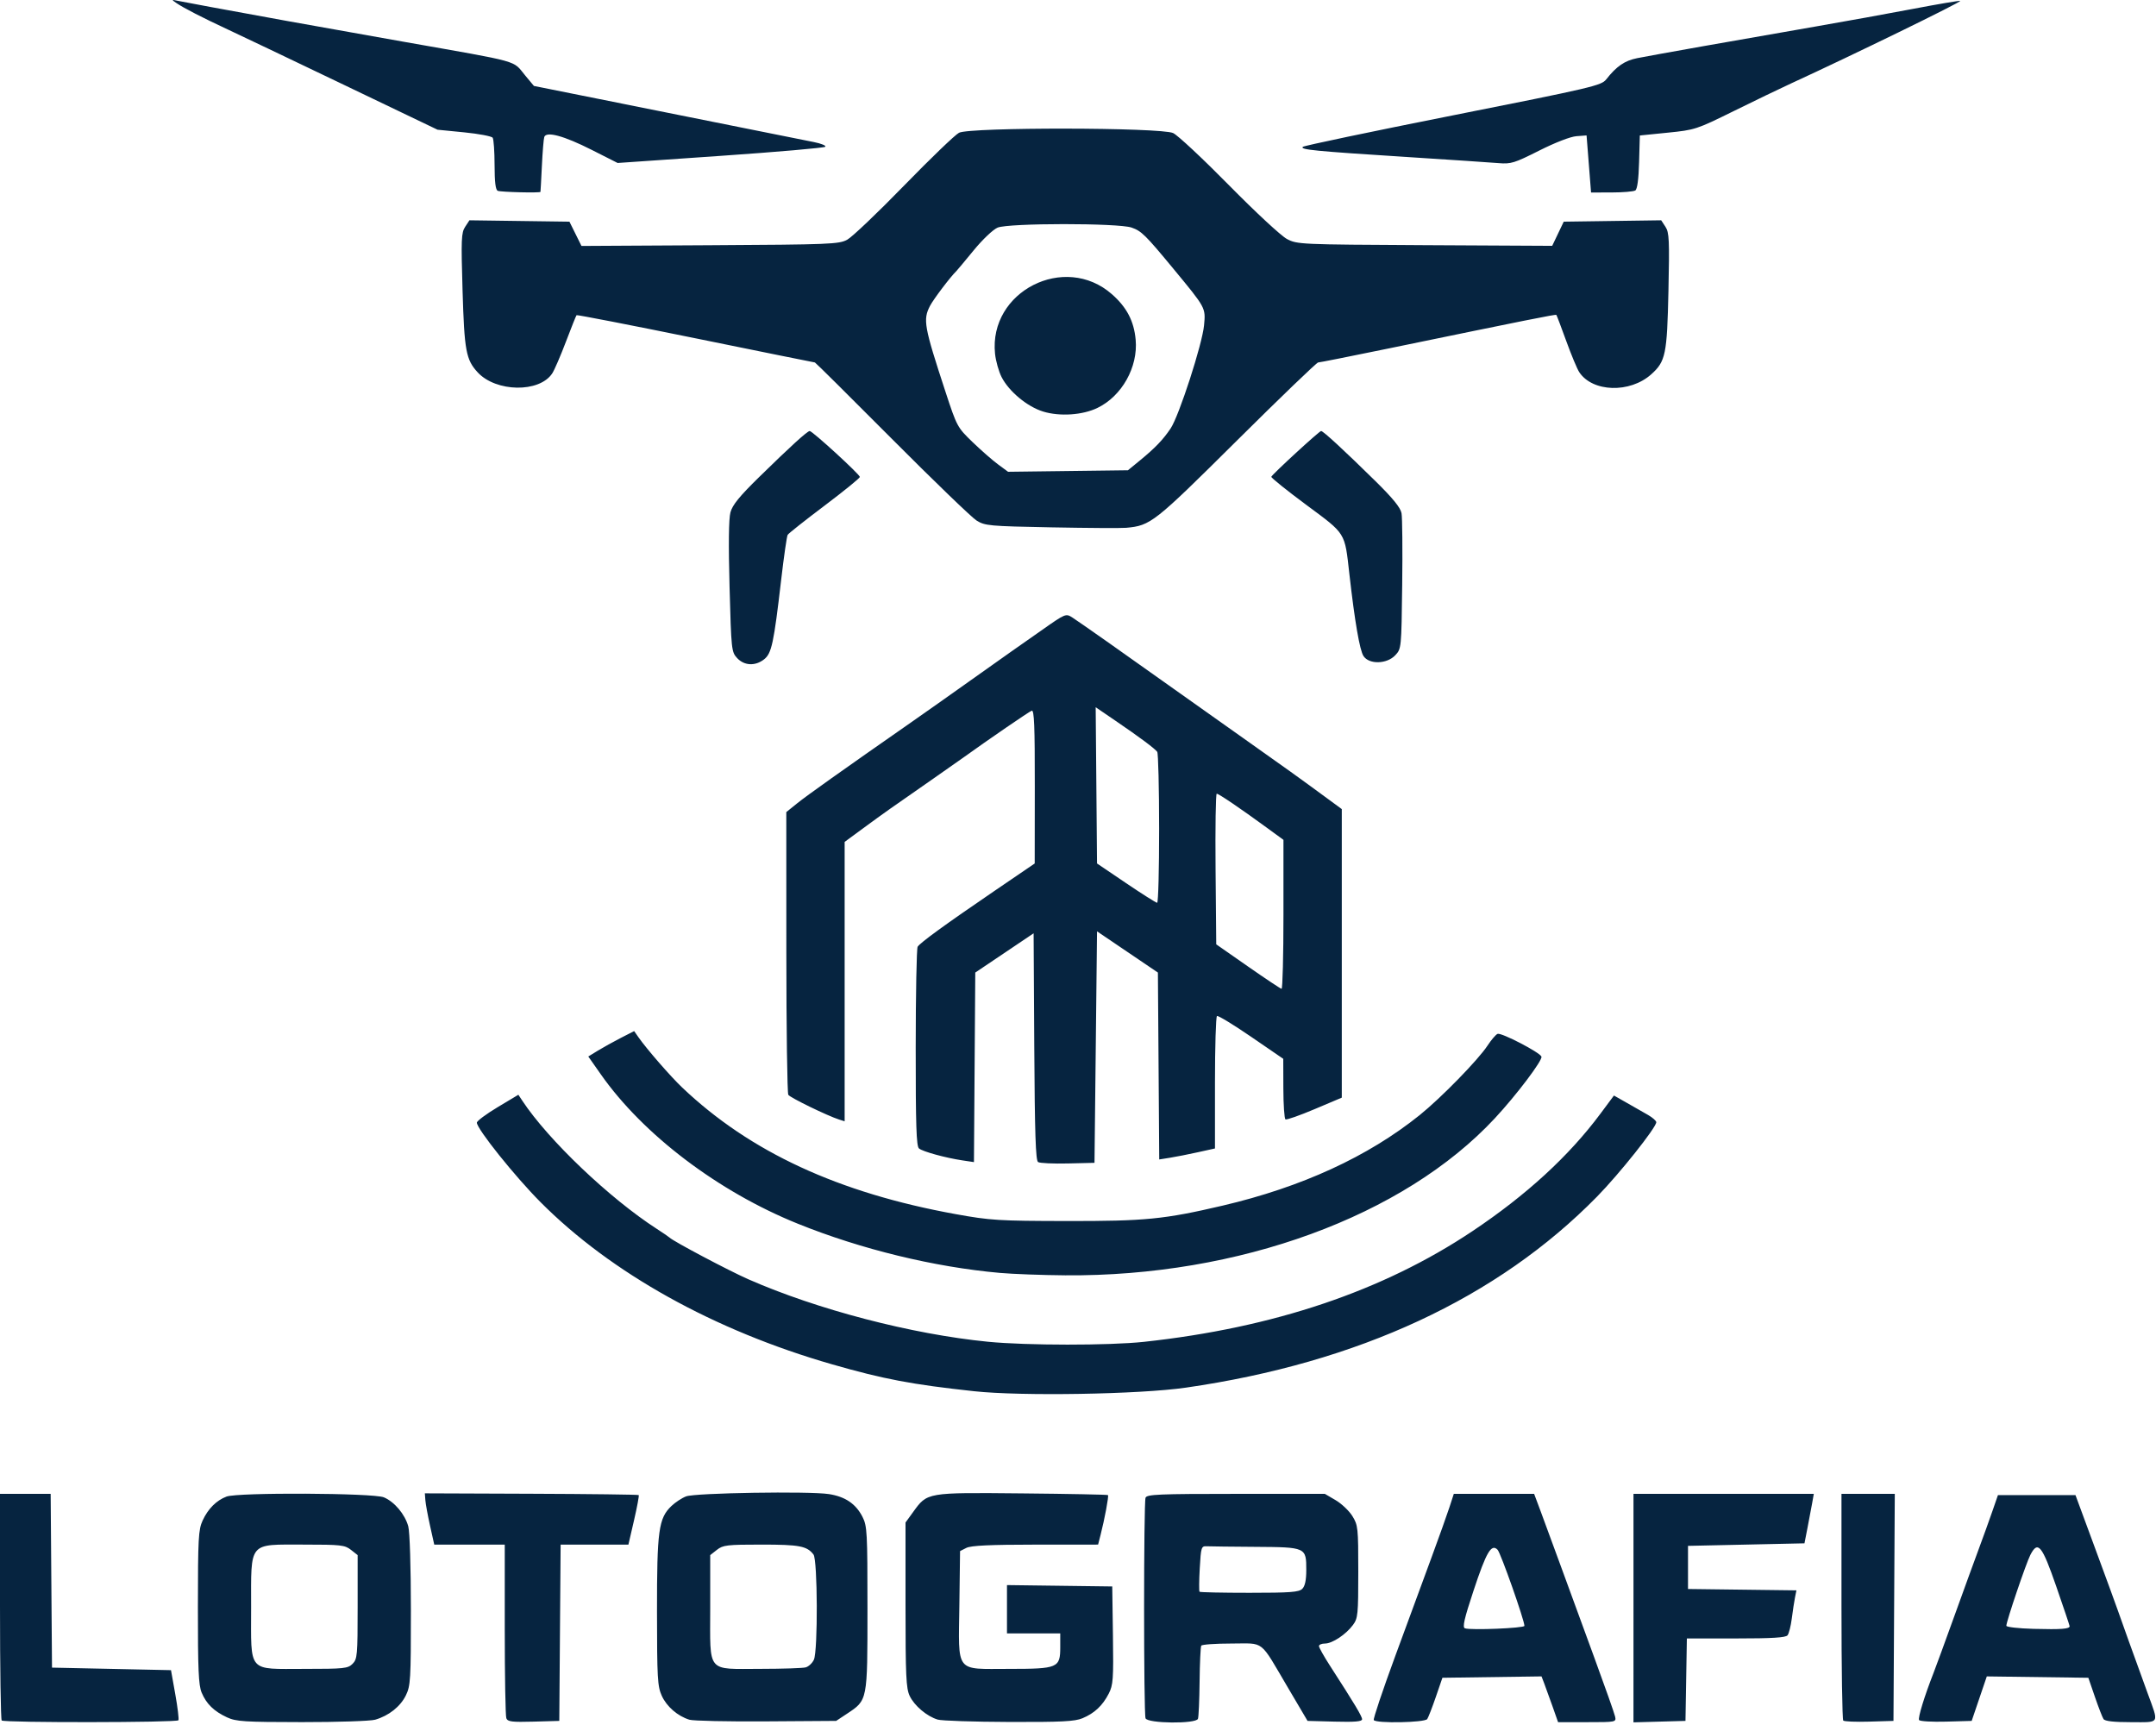 <?xml version="1.0" encoding="UTF-8" standalone="no"?>
<!-- Created with Inkscape (http://www.inkscape.org/) -->

<svg
   version="1.1"
   id="svg1"
   width="850"
   height="680"
   viewBox="0 0 850 680"
   sodipodi:docname="emptyBlue.svg"
   inkscape:version="1.4.1-rc (06eac75fbf, 2025-03-29)"
   xml:space="preserve"
   xmlns:inkscape="http://www.inkscape.org/namespaces/inkscape"
   xmlns:sodipodi="http://sodipodi.sourceforge.net/DTD/sodipodi-0.dtd"
   xmlns="http://www.w3.org/2000/svg"
   xmlns:svg="http://www.w3.org/2000/svg"><defs
     id="defs1" /><sodipodi:namedview
     id="namedview1"
     pagecolor="#ffffff"
     bordercolor="#000000"
     borderopacity="0.25"
     inkscape:showpageshadow="2"
     inkscape:pageopacity="0.0"
     inkscape:pagecheckerboard="0"
     inkscape:deskcolor="#d1d1d1"
     inkscape:zoom="0.70910507"
     inkscape:cx="199.5473"
     inkscape:cy="382.87697"
     inkscape:window-width="2494"
     inkscape:window-height="1011"
     inkscape:window-x="0"
     inkscape:window-y="0"
     inkscape:window-maximized="1"
     inkscape:current-layer="g1"
     inkscape:clip-to-page="false" /><g
     inkscape:groupmode="layer"
     inkscape:label="Image"
     id="g1"><path
       style="fill:#062440;fill-opacity:1"
       d="M 0.667,678.217 C 0.3,677.851 0,657.601 0,633.217 v -44.333 h 9.987 9.987 l 0.263,34.25 0.263,34.25 23.456,0.5 23.456,0.5 1.695,9.5 c 0.932,5.225 1.488,9.838 1.235,10.25 -0.568,0.927 -68.75,1.008 -69.675,0.083 z M 89.5,676.982 c -5.161,-2.397 -8.142,-5.306 -10.005,-9.764 -1.217,-2.912 -1.491,-9.193 -1.473,-33.707 0.02,-27.151 0.204,-30.523 1.868,-34.128 2.136,-4.628 5.422,-7.917 9.425,-9.433 4.439,-1.682 57.89,-1.426 62.014,0.297 4.162,1.739 8.303,6.65 9.627,11.417 0.602,2.168 1.035,15.992 1.038,33.153 0.005,27.335 -0.136,29.724 -1.98,33.5 -2.154,4.412 -6.756,8.057 -12.11,9.593 -1.865,0.535 -14.87,0.963 -28.898,0.951 C 96.282,678.843 93.064,678.638 89.5,676.982 Z M 139,655.884 c 1.869,-1.869 2,-3.333 2,-22.427 v -20.427 l -2.635,-2.073 c -2.415,-1.9 -3.963,-2.073 -18.545,-2.073 -22.069,0 -20.82,-1.486 -20.82,24.766 0,26.106 -1.625,24.234 21.039,24.234 15.628,0 17.118,-0.157 18.961,-2 z m 60.62,21.452 C 199.279,676.448 199,660.682 199,642.302 v -33.418 h -13.9 -13.9 l -1.652,-7.424 c -0.908,-4.083 -1.741,-8.629 -1.85,-10.102 l -0.199,-2.678 41.975,0.161 c 23.086,0.088 42.139,0.325 42.34,0.525 0.2,0.2 -0.631,4.674 -1.849,9.941 l -2.213,9.577 h -13.364 -13.364 l -0.263,34.75 -0.263,34.75 -10.13,0.284 c -8.574,0.24 -10.225,0.035 -10.75,-1.332 z m 72.171,0.582 c -4.644,-1.438 -8.948,-5.169 -10.886,-9.435 -1.677,-3.692 -1.864,-6.983 -1.883,-33.167 -0.024,-32.045 0.629,-36.816 5.705,-41.658 1.525,-1.455 4.124,-3.157 5.774,-3.782 3.634,-1.376 48.564,-2.097 56.279,-0.904 6.441,0.997 10.627,3.828 13.244,8.957 1.849,3.625 1.977,5.968 1.974,36.166 -0.004,36.563 0.096,36.052 -8.132,41.5 l -4.213,2.79 -27.576,0.186 c -15.167,0.103 -28.794,-0.191 -30.284,-0.652 z m 45.837,-20.632 c 1.17,-0.314 2.633,-1.679 3.25,-3.033 1.604,-3.521 1.466,-39.337 -0.16,-41.455 -2.574,-3.352 -5.515,-3.913 -20.518,-3.913 -13.591,0 -15.167,0.186 -17.566,2.073 L 280,613.029 v 20.871 c 0,26.013 -1.686,23.99 19.973,23.97 8.54,-0.008 16.485,-0.271 17.656,-0.585 z m 52.057,20.582 c -4.258,-1.278 -9.209,-5.46 -11.044,-9.328 C 357.224,665.555 357,660.642 357,632.633 v -32.449 l 2.98,-4.114 c 5.659,-7.812 5.166,-7.727 43.005,-7.367 18.417,0.175 33.644,0.477 33.837,0.671 0.372,0.372 -1.323,9.464 -2.938,15.76 l -0.962,3.75 -24.711,0.015 c -17.905,0.011 -25.4,0.363 -27.211,1.279 l -2.5,1.264 -0.27,21.201 c -0.347,27.263 -1.913,25.241 19.547,25.241 19.312,0 20.223,-0.385 20.223,-8.557 v -5.443 H 407.5 397 v -9.52 -9.52 l 20.75,0.27 20.75,0.27 0.272,19.248 c 0.245,17.351 0.082,19.617 -1.653,23 -2.426,4.732 -5.624,7.73 -10.35,9.705 -3.033,1.267 -8.286,1.532 -28.986,1.462 -13.905,-0.047 -26.549,-0.466 -28.097,-0.931 z m 81.944,-0.508 c -0.763,-1.989 -0.762,-84.964 0.001,-86.954 0.508,-1.322 5.182,-1.521 35.639,-1.521 h 35.055 l 4.251,2.491 c 2.338,1.37 5.303,4.183 6.588,6.25 2.226,3.58 2.337,4.624 2.337,21.936 0,16.877 -0.15,18.379 -2.092,21 -2.796,3.773 -8.155,7.323 -11.056,7.323 -1.294,0 -2.352,0.455 -2.352,1.012 0,0.557 1.957,4.044 4.349,7.75 C 534.136,671.808 537,676.583 537,677.738 c 0,0.894 -2.83,1.139 -10.75,0.93 l -10.75,-0.284 -7.67,-13 c -11.455,-19.416 -9.011,-17.5 -22.318,-17.5 -6.267,0 -11.628,0.378 -11.913,0.84 -0.285,0.462 -0.583,6.844 -0.661,14.183 -0.078,7.339 -0.369,13.936 -0.647,14.66 -0.787,2.052 -19.869,1.86 -20.663,-0.208 z m 61.8,-51.046 C 514.499,625.242 515,622.875 515,618.884 c 0,-8.944 -0.079,-8.98 -20.071,-9.111 -9.311,-0.061 -17.941,-0.163 -19.179,-0.226 -2.137,-0.109 -2.275,0.33 -2.75,8.698 -0.275,4.847 -0.312,8.999 -0.083,9.226 0.229,0.227 9.085,0.413 19.679,0.413 16.177,0 19.514,-0.252 20.833,-1.571 z m 28.178,51.743 c -0.282,-0.456 3.53,-11.818 8.471,-25.25 4.941,-13.432 11.386,-30.947 14.323,-38.922 2.937,-7.975 6.11,-16.863 7.05,-19.75 l 1.71,-5.25 h 15.832 15.832 l 2.529,6.75 c 1.391,3.712 4.99,13.5 7.998,21.75 3.008,8.25 8.939,24.45 13.18,36 4.241,11.55 7.934,22.012 8.206,23.25 0.491,2.231 0.4,2.25 -10.988,2.25 h -11.483 l -2.199,-6.25 c -1.209,-3.438 -2.678,-7.497 -3.264,-9.021 l -1.065,-2.771 -19.536,0.271 -19.536,0.271 -2.584,7.522 c -1.421,4.137 -2.948,8.075 -3.393,8.75 -0.929,1.41 -20.235,1.775 -21.085,0.399 z M 601,640.921 c 0,-2.236 -9.341,-28.724 -10.58,-30.002 -2.446,-2.521 -4.425,0.849 -9.497,16.173 -3.656,11.046 -4.424,14.405 -3.382,14.791 2.207,0.819 23.459,-0.053 23.459,-0.963 z m 43,-7.002 v -45.035 h 35.545 35.545 l -0.665,3.75 c -0.366,2.062 -1.193,6.45 -1.839,9.75 l -1.175,6 -22.956,0.5 -22.956,0.5 v 8.5 8.5 l 21.371,0.27 21.371,0.27 -0.568,2.84 c -0.312,1.562 -0.877,5.265 -1.254,8.23 -0.377,2.965 -1.131,5.953 -1.675,6.64 -0.73,0.923 -6.054,1.25 -20.342,1.25 h -19.353 l -0.275,16.25 -0.275,16.25 -10.25,0.285 -10.25,0.285 z m 82.7,44.332 C 726.315,677.866 726,657.601 726,633.217 v -44.333 h 10.51 10.51 l -0.26,44.75 -0.26,44.75 -9.55,0.284 c -5.252,0.156 -9.865,-0.031 -10.25,-0.417 z m 29.897,-0.209 c -0.524,-0.849 2.098,-9.384 5.732,-18.658 0.862,-2.2 4.567,-12.325 8.233,-22.5 3.666,-10.175 8.006,-22.1 9.644,-26.5 1.638,-4.4 3.991,-10.925 5.229,-14.5 l 2.25,-6.5 h 15.287 15.287 l 7.936,21.5 c 4.365,11.825 8.315,22.625 8.778,24 0.821,2.438 6.58,18.439 11.698,32.5 4.547,12.491 5.106,11.5 -6.496,11.5 -6.843,0 -10.316,-0.392 -10.867,-1.228 -0.445,-0.675 -1.972,-4.613 -3.393,-8.75 l -2.584,-7.522 -20.018,-0.27 -20.018,-0.27 -2.981,8.77 -2.981,8.77 -10.087,0.284 c -5.548,0.156 -10.34,-0.126 -10.65,-0.626 z m 59.343,-37.025 c -0.033,-0.348 -2.397,-7.378 -5.254,-15.62 C 805.037,609.099 803.454,607.171 800.466,612.95 798.786,616.198 791,639.172 791,640.88 c 0,0.515 4.838,1.065 10.75,1.221 10.985,0.29 14.296,0.037 14.19,-1.083 z M 384,548.419 C 359.463,545.762 348.365,543.661 328.075,537.83 281.56,524.463 240.985,501.898 213.093,473.884 203.027,463.775 188,445.012 188,442.552 c 0,-0.654 3.683,-3.396 8.184,-6.094 l 8.184,-4.905 1.566,2.368 c 10.235,15.477 34.41,38.501 53.066,50.54 2.475,1.597 4.725,3.133 5,3.413 1.4,1.427 23.3,13.014 31,16.402 27.159,11.952 64.489,21.687 94.5,24.644 15.197,1.497 47.8,1.515 61.5,0.034 51.12,-5.528 94.18,-20.033 129.486,-43.617 21.287,-14.22 38.057,-29.607 50.496,-46.335 l 5.312,-7.144 5.103,2.898 c 2.807,1.594 6.563,3.737 8.347,4.763 1.784,1.026 3.241,2.315 3.239,2.865 -0.011,2.086 -14.577,20.381 -23.343,29.317 -39.233,39.996 -94.153,65.507 -162.139,75.314 -18.317,2.642 -64.843,3.425 -83.5,1.404 z m 10.195,-46.638 C 368.287,499.476 339.435,492.451 314.5,482.378 283.138,469.708 253.575,447.293 236.887,423.529 l -4.954,-7.054 3.783,-2.316 c 2.081,-1.274 6.149,-3.527 9.04,-5.008 l 5.257,-2.692 1.721,2.462 c 3.227,4.618 12.657,15.453 17.216,19.782 26.783,25.431 61.626,41.554 107.883,49.923 13.604,2.461 16.769,2.657 43.667,2.706 31.036,0.056 38.501,-0.68 61.5,-6.065 31.171,-7.298 57.354,-19.325 77.713,-35.697 8.393,-6.75 23.054,-21.762 26.72,-27.361 1.503,-2.296 3.3,-4.392 3.993,-4.658 1.489,-0.571 16.747,7.35 17.289,8.975 0.487,1.461 -9.855,15.146 -18.352,24.284 C 553.414,479.467 488.339,503.261 420,502.736 c -9.075,-0.07 -20.687,-0.499 -25.805,-0.955 z m 15.065,-43.697 c -0.949,-0.617 -1.301,-11.279 -1.5,-45.49 L 407.5,367.91 l -11.5,7.737 -11.5,7.737 -0.262,37.362 -0.262,37.362 -4.547,-0.682 c -6.681,-1.002 -15.622,-3.457 -17.121,-4.701 -1.036,-0.859 -1.304,-9.113 -1.292,-39.713 0.008,-21.245 0.352,-39.157 0.763,-39.804 1.028,-1.616 10.895,-8.79 30.017,-21.824 l 16.138,-11 0.033,-30.357 c 0.026,-23.889 -0.233,-30.253 -1.217,-29.871 -1.105,0.43 -17.166,11.438 -26.75,18.333 -1.925,1.385 -7.325,5.175 -12,8.423 -16.969,11.787 -19.486,13.567 -27.178,19.217 L 333,331.876 v 55.072 55.072 l -2.152,-0.683 c -4.606,-1.462 -19.343,-8.632 -20.06,-9.761 -0.417,-0.655 -0.764,-26 -0.773,-56.321 l -0.015,-55.13 4.25,-3.428 c 3.827,-3.087 17.434,-12.755 44.75,-31.796 5.225,-3.642 15.8,-11.105 23.5,-16.584 7.7,-5.479 14.969,-10.631 16.154,-11.447 1.185,-0.817 6.51,-4.549 11.835,-8.294 9.653,-6.789 9.689,-6.804 12.346,-5.109 2.584,1.649 21.663,15.075 40.464,28.476 5.06,3.607 17.076,12.122 26.701,18.922 17.231,12.174 21.862,15.497 33.25,23.862 l 5.75,4.223 v 56.871 56.871 l -10.706,4.529 c -5.888,2.491 -11.063,4.308 -11.5,4.038 -0.437,-0.27 -0.811,-5.752 -0.832,-12.182 l -0.038,-11.691 -12.668,-8.681 c -6.968,-4.775 -13.025,-8.461 -13.462,-8.191 -0.436,0.27 -0.793,12.128 -0.793,26.351 v 25.861 l -6.75,1.492 c -3.712,0.821 -8.657,1.795 -10.988,2.166 l -4.238,0.674 -0.262,-36.836 -0.262,-36.836 -12,-8.127 -12,-8.127 -0.5,45.627 -0.5,45.627 -10.5,0.253 c -5.775,0.139 -11.058,-0.11 -11.74,-0.553 z M 506,360.479 v -29.405 l -6.75,-4.928 c -10.381,-7.579 -18.761,-13.261 -19.558,-13.261 -0.397,0 -0.602,13.359 -0.457,29.687 l 0.265,29.687 12.5,8.721 c 6.875,4.797 12.838,8.763 13.25,8.813 0.412,0.05 0.75,-13.141 0.75,-29.314 z m -49.015,-33.845 c -0.008,-16.087 -0.346,-29.703 -0.75,-30.256 -0.965,-1.321 -6.909,-5.748 -16.499,-12.287 l -7.765,-5.295 0.265,30.794 0.265,30.794 11.458,7.75 c 6.302,4.263 11.814,7.75 12.25,7.75 0.436,0 0.785,-13.162 0.777,-29.25 z M 290.61,259.409 c -2.225,-2.401 -2.315,-3.241 -2.984,-28.024 -0.451,-16.699 -0.331,-26.883 0.348,-29.403 0.785,-2.915 3.535,-6.3 11.282,-13.887 12.36,-12.104 18.996,-18.148 19.966,-18.184 1.033,-0.038 19.778,17.118 19.778,18.102 0,0.45 -6.264,5.54 -13.92,11.312 -7.656,5.771 -14.199,10.944 -14.539,11.495 -0.34,0.551 -1.497,8.553 -2.57,17.783 -2.907,25.006 -3.758,28.97 -6.722,31.301 -3.487,2.743 -7.824,2.541 -10.638,-0.495 z m 246.948,-0.795 c -1.495,-2.281 -3.455,-13.653 -5.555,-32.23 -1.896,-16.769 -1.194,-15.642 -17.048,-27.398 -7.712,-5.719 -13.895,-10.688 -13.738,-11.042 0.484,-1.096 18.946,-18.061 19.634,-18.043 0.843,0.023 9.174,7.707 21.384,19.722 6.907,6.797 9.903,10.478 10.315,12.675 0.319,1.703 0.439,14.421 0.265,28.262 -0.314,25.059 -0.326,25.177 -2.74,27.745 -3.305,3.516 -10.303,3.688 -12.517,0.308 z M 414.5,207.884 c -24.573,-0.473 -26.192,-0.62 -29.5,-2.694 -1.925,-1.206 -16.97,-15.719 -33.434,-32.25 -16.464,-16.531 -30.095,-30.056 -30.292,-30.056 -0.197,0 -21.337,-4.277 -46.978,-9.504 -25.641,-5.227 -46.785,-9.34 -46.986,-9.139 -0.201,0.201 -2.087,4.907 -4.192,10.458 -2.105,5.551 -4.534,11.172 -5.398,12.49 -5.043,7.697 -22.179,7.443 -29.422,-0.436 -4.575,-4.977 -5.225,-8.505 -5.936,-32.229 -0.605,-20.185 -0.5,-22.78 1.019,-25.097 l 1.693,-2.584 19.713,0.271 19.713,0.271 2.373,4.785 2.373,4.785 50.627,-0.285 C 327.212,96.403 330.727,96.262 334,94.503 c 1.925,-1.034 11.998,-10.617 22.384,-21.294 10.386,-10.677 20.151,-20.068 21.7,-20.869 4.357,-2.253 79.66,-2.146 84.436,0.12 1.827,0.867 11.743,10.131 22.036,20.586 10.406,10.57 20.541,19.97 22.829,21.173 4.04,2.124 5.04,2.169 54.34,2.427 l 50.224,0.263 2.276,-4.763 2.276,-4.763 19.213,-0.271 19.213,-0.271 1.672,2.552 c 1.478,2.256 1.615,5.188 1.182,25.271 -0.541,25.039 -1.113,27.817 -6.773,32.884 -8.422,7.54 -23.192,7.086 -28.407,-0.873 -0.83,-1.267 -3.134,-6.793 -5.121,-12.281 -1.987,-5.488 -3.741,-10.107 -3.898,-10.264 -0.279,-0.279 -11.059,1.878 -65.988,13.204 -14.799,3.051 -27.362,5.548 -27.918,5.548 -0.556,0 -14.998,13.888 -32.093,30.863 -32.649,32.419 -33.933,33.43 -43.582,34.316 -1.925,0.177 -15.2,0.096 -29.5,-0.179 z m 34.934,-26.391 c 5.982,-4.904 9.119,-8.176 12.091,-12.609 3.314,-4.944 12.499,-33.291 13.171,-40.648 0.638,-6.986 0.794,-6.699 -12.139,-22.352 -10.951,-13.255 -12.567,-14.845 -16.436,-16.174 -5.309,-1.823 -48.489,-1.804 -52.819,0.023 -1.803,0.761 -5.933,4.686 -9.469,9 -3.449,4.208 -6.51,7.875 -6.802,8.15 -2.183,2.054 -9.034,11.098 -10.378,13.7 -2.824,5.466 -2.356,8.064 6.084,33.8 4.516,13.77 4.691,14.097 10.677,19.875 3.347,3.231 7.871,7.191 10.054,8.799 l 3.968,2.924 23.626,-0.299 23.626,-0.299 z m -38.191,-19.26 c -6.243,-1.911 -13.471,-7.915 -16.37,-13.598 -1.124,-2.203 -2.285,-6.345 -2.58,-9.203 -2.535,-24.564 27.472,-39.83 46.086,-23.445 5.855,5.154 8.692,10.591 9.358,17.937 0.978,10.785 -5.422,22.209 -15.054,26.872 -5.893,2.853 -14.853,3.454 -21.44,1.438 z M 196.25,75.222 c -0.877,-0.354 -1.255,-3.385 -1.265,-10.171 -0.008,-5.317 -0.346,-10.156 -0.75,-10.754 C 193.831,53.698 188.775,52.742 183,52.171 l -10.5,-1.037 -37,-17.733 C 115.15,23.648 94.675,13.888 90,11.712 79.815,6.972 72.225,3.067 69.5,1.167 67.583,-0.169 67.604,-0.205 70,0.301 c 2.515,0.532 17.584,3.311 43.5,8.023 7.7,1.4 27.95,5.009 45,8.02 47.929,8.464 43.384,7.201 48.653,13.52 L 210.5,33.877 263,44.405 c 28.875,5.79 54.911,11.009 57.857,11.596 2.946,0.588 4.971,1.423 4.5,1.857 C 324.886,58.292 306.275,59.907 284,61.447 l -40.5,2.801 -10.209,-5.164 C 222.317,53.534 215.361,51.647 214.576,54.009 c -0.251,0.756 -0.673,5.875 -0.937,11.375 -0.264,5.5 -0.516,10.113 -0.56,10.25 -0.15,0.471 -15.578,0.093 -16.829,-0.412 z m 430.136,-10.588 -0.886,-11.25 -4,0.302 c -2.366,0.179 -8.365,2.502 -14.683,5.685 -9.782,4.929 -11.131,5.345 -16,4.934 C 587.893,64.058 571.55,62.965 554.5,61.877 c -36.306,-2.318 -42.028,-2.877 -40.864,-3.995 0.475,-0.456 27.126,-6.045 59.224,-12.419 55.093,-10.941 58.475,-11.735 60.401,-14.183 4.079,-5.185 7.255,-7.36 12.199,-8.352 5.753,-1.154 40.599,-7.335 70.659,-12.532 11.209,-1.938 28.474,-5.065 38.366,-6.949 9.892,-1.884 18.139,-3.271 18.327,-3.084 0.467,0.467 -42.295,21.325 -66.797,32.582 -4.116,1.891 -14.241,6.771 -22.5,10.844 -14.691,7.245 -15.254,7.43 -26.016,8.512 l -11,1.107 -0.287,10.452 c -0.187,6.817 -0.709,10.72 -1.5,11.222 -0.667,0.424 -4.864,0.778 -9.327,0.786 l -8.114,0.015 z"
       id="path1"
       sodipodi:nodetypes="sscccccccssssssssssscsssssscssssssscccsscssscccccssssssssscscssssssscscsssscsssscsscssscccccccsssssscscssssssssscssssssssssssssssssscccssssscsscccssssssssccccsscccccccssssccccccsscccccssssssscccsssssscccccssssssssssssscsssssssscsssssssssscsscsssssssssssssscccccsscsscssssscccssscssssssssscccssscssscsscccccccsssscssscssscsscccsscsssssssssssssssssssssssssssssssscccccsssssssscccccssssssssssssssssssssssscccssssssssscsscssssssscsssscsssssccsssssssssssssscssscc" /></g></svg>
